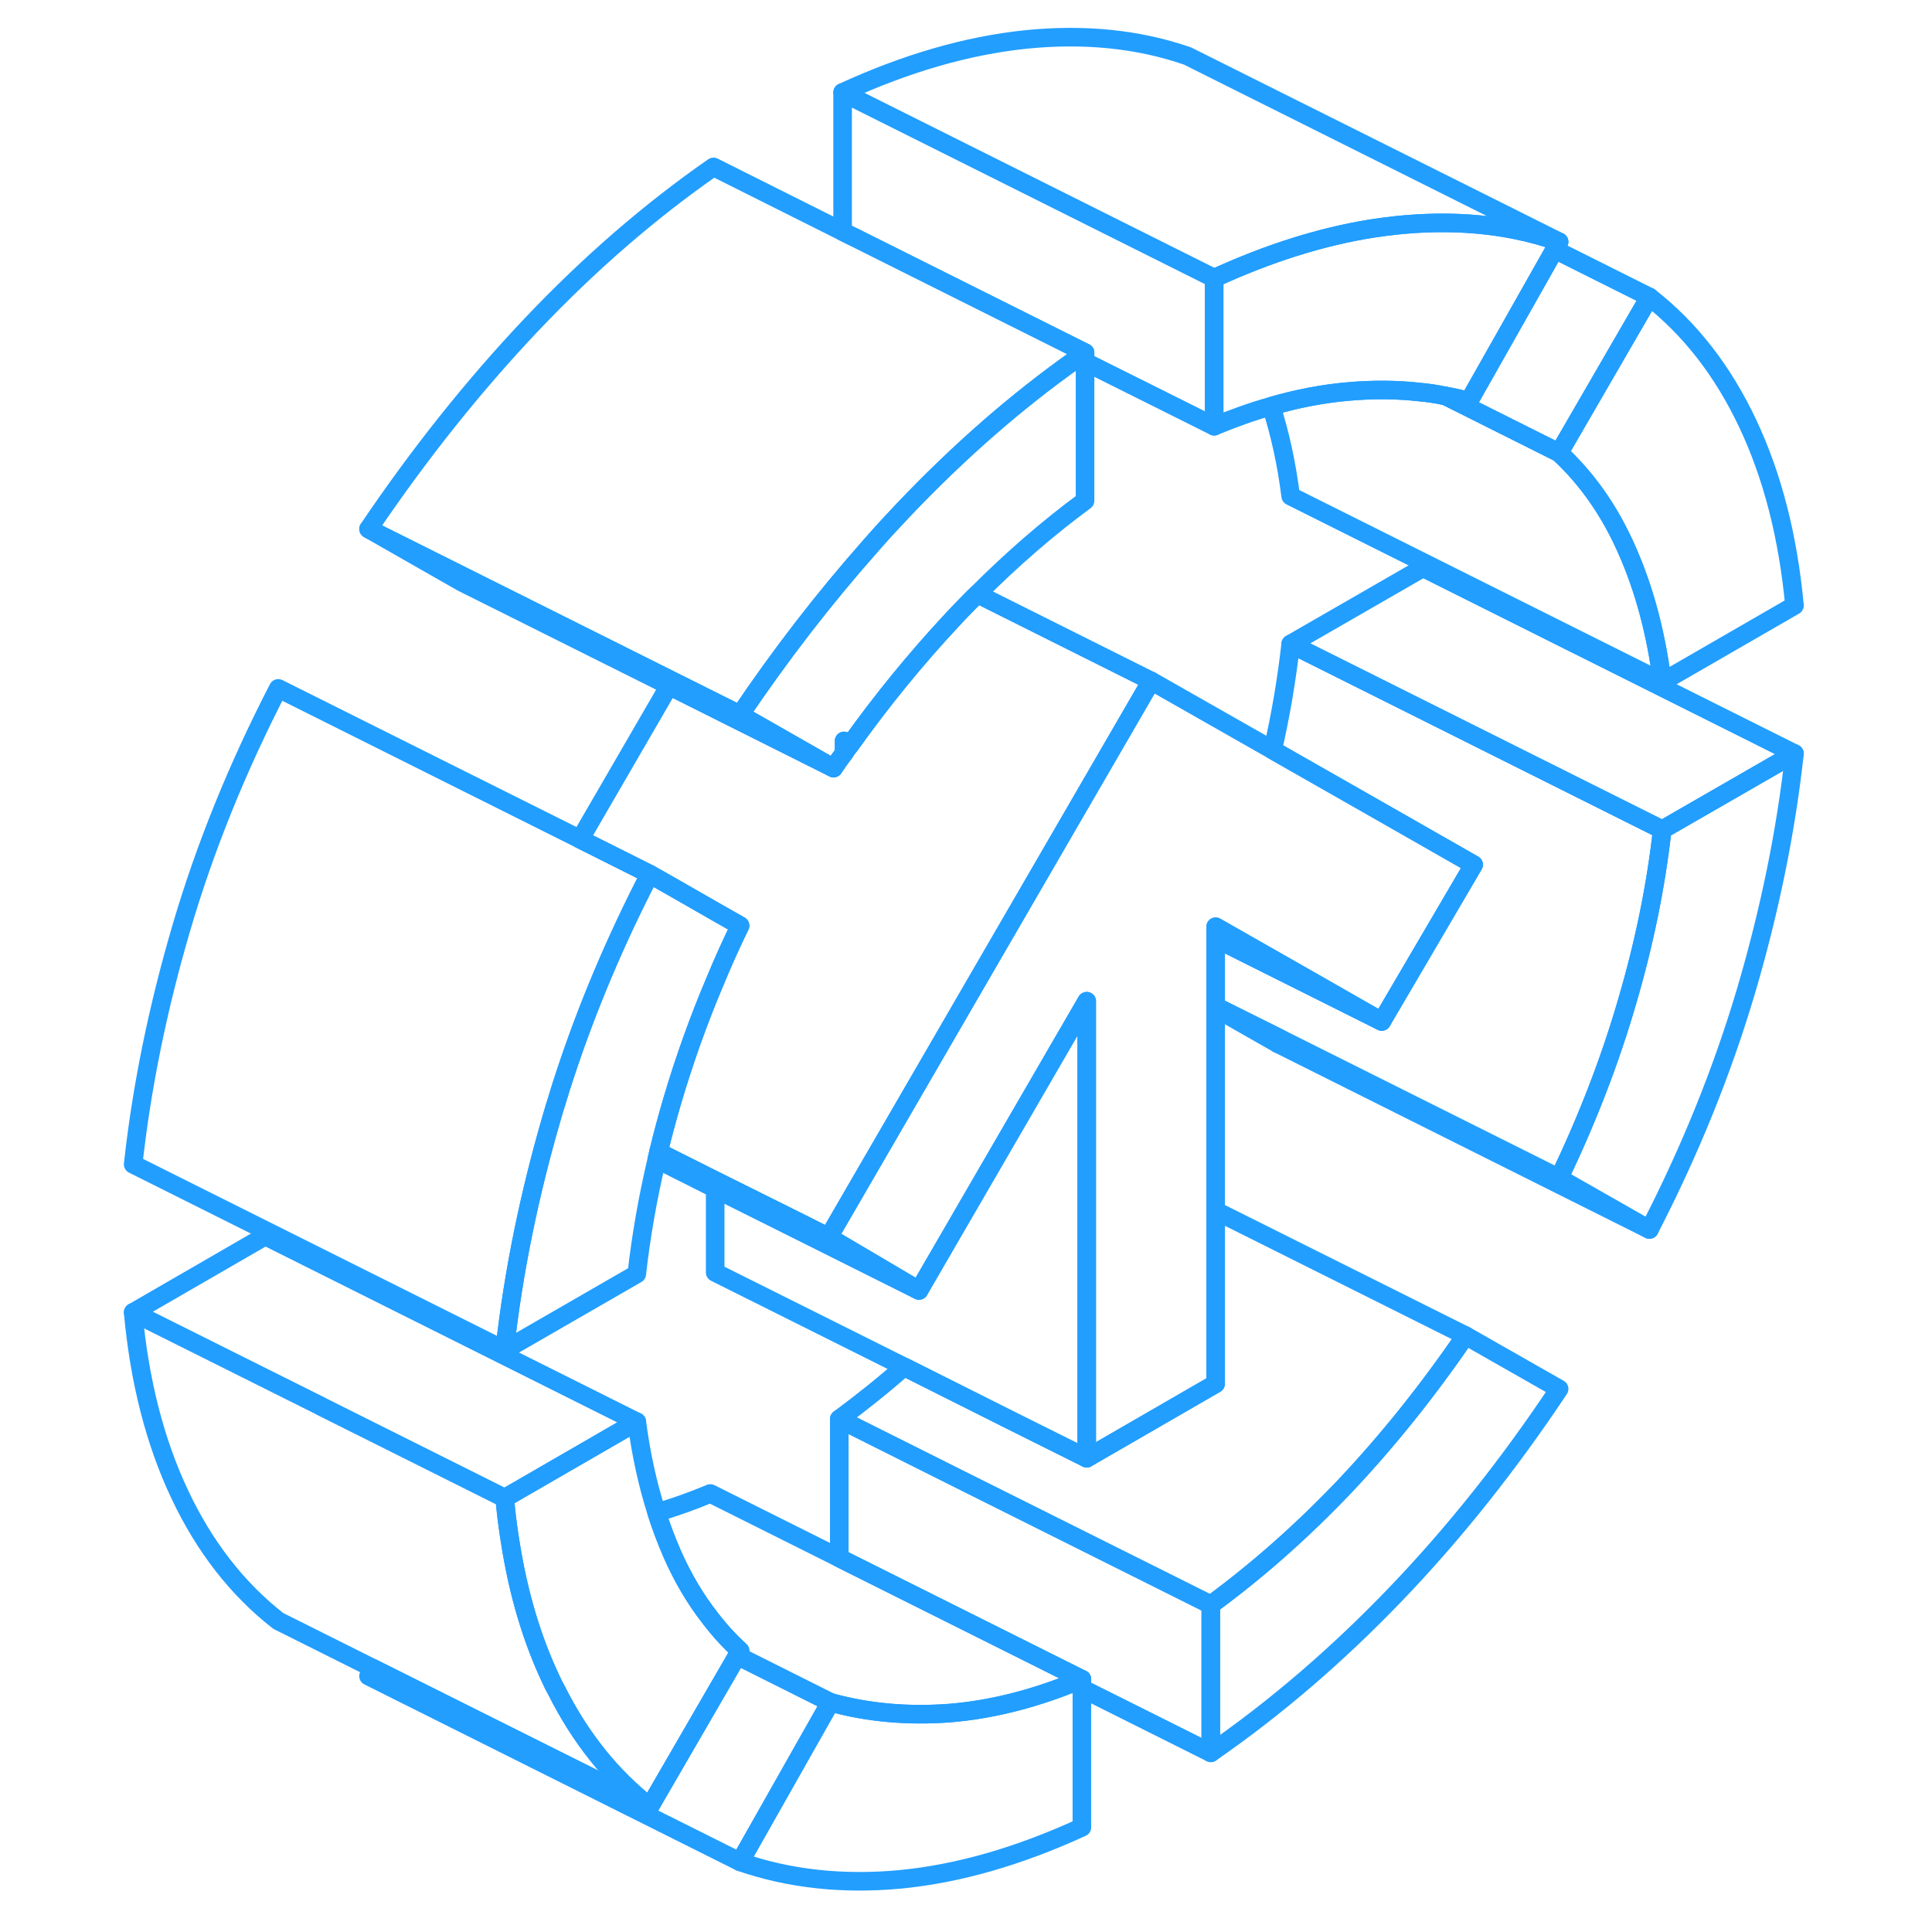 <svg width="48" height="48" viewBox="0 0 95 104" fill="none" xmlns="http://www.w3.org/2000/svg" stroke-width="1px" stroke-linecap="round" stroke-linejoin="round"><path d="M40.938 39.885V40.545C41.038 40.385 41.148 40.235 41.278 40.075L40.938 39.885ZM74.388 71.895C72.368 74.855 70.208 77.545 67.928 79.965C65.638 82.375 63.228 84.515 60.678 86.385V94.355C64.148 91.955 67.468 89.105 70.618 85.825C73.768 82.545 76.708 78.855 79.428 74.765L74.388 71.895ZM84.978 44.665C84.638 47.725 83.998 50.835 83.068 53.985C82.148 57.145 80.928 60.285 79.428 63.415L84.288 66.185C86.488 61.925 88.218 57.635 89.498 53.315C90.768 48.995 91.638 44.745 92.098 40.565L84.978 44.665Z" stroke="#229EFF" stroke-linejoin="round"/><path d="M35.338 88.865L35.188 89.125L30.478 97.255C28.418 95.645 26.738 93.555 25.448 90.975C25.348 90.805 25.258 90.625 25.178 90.445C24.138 88.255 23.398 85.775 22.968 83.025C22.918 82.725 22.878 82.445 22.838 82.145C22.768 81.655 22.718 81.155 22.668 80.645L29.778 76.535C30.008 78.295 30.368 79.925 30.848 81.425C31.098 82.205 31.378 82.945 31.688 83.655C32.258 84.945 32.938 86.095 33.738 87.115C34.228 87.755 34.758 88.335 35.338 88.865Z" stroke="#229EFF" stroke-linejoin="round"/><path d="M53.908 18.985V26.955C51.908 28.425 49.978 30.105 48.108 31.975C47.948 32.125 47.798 32.285 47.638 32.445C47.338 32.745 47.048 33.055 46.748 33.375C44.808 35.455 42.978 37.695 41.278 40.075L40.938 39.885V40.545C40.738 40.805 40.548 41.075 40.368 41.345L35.338 38.475C37.538 35.215 39.868 32.205 42.328 29.425C42.398 29.345 42.468 29.265 42.538 29.185C43.048 28.605 43.568 28.045 44.098 27.485C47.108 24.315 50.238 21.575 53.508 19.275C53.638 19.175 53.778 19.075 53.908 18.985Z" stroke="#229EFF" stroke-linejoin="round"/><path d="M74.828 46.545L69.878 54.985L65.958 52.745L60.988 49.915L60.938 49.885V74.485L53.998 78.495V53.895L44.968 69.465L40.108 66.595L52.018 46.055L57.468 36.655L64.008 40.375L69.448 43.475L74.828 46.545Z" stroke="#229EFF" stroke-linejoin="round"/><path d="M92.098 32.595L84.978 36.705C84.638 34.045 83.998 31.675 83.068 29.585C82.148 27.495 80.928 25.765 79.428 24.375L84.288 15.985C86.488 17.705 88.248 19.975 89.578 22.795C90.908 25.605 91.748 28.875 92.098 32.595Z" stroke="#229EFF" stroke-linejoin="round"/><path d="M60.938 54.176V54.276L64.288 56.186C64.338 56.096 64.378 56.006 64.428 55.916L60.938 54.176Z" stroke="#229EFF" stroke-linejoin="round"/><path d="M74.388 71.896C72.368 74.856 70.208 77.546 67.928 79.966C65.638 82.376 63.228 84.516 60.678 86.386L46.848 79.476L40.678 76.386C41.868 75.506 43.038 74.576 44.168 73.576L49.968 76.486L53.998 78.496L60.938 74.486V65.176L74.388 71.896Z" stroke="#229EFF" stroke-linejoin="round"/><path d="M30.478 97.255L10.478 87.255C8.278 85.535 6.508 83.266 5.178 80.445C3.848 77.635 3.008 74.365 2.668 70.645L12.758 75.686L22.668 80.645C22.718 81.156 22.768 81.656 22.838 82.145C22.878 82.445 22.918 82.725 22.968 83.016C23.398 85.775 24.138 88.255 25.178 90.445C25.258 90.626 25.348 90.805 25.448 90.975C26.738 93.555 28.418 95.645 30.478 97.255Z" stroke="#229EFF" stroke-linejoin="round"/><path d="M53.908 18.985C53.778 19.075 53.638 19.175 53.508 19.275C50.238 21.575 47.108 24.315 44.098 27.485C43.568 28.045 43.048 28.605 42.538 29.185C42.468 29.265 42.398 29.345 42.328 29.425C39.868 32.205 37.538 35.215 35.338 38.475L31.678 36.645L20.558 31.085L15.338 28.475C18.058 24.445 20.978 20.785 24.098 17.485C27.228 14.185 30.498 11.355 33.908 8.985L40.858 12.465L41.398 12.735H41.408L53.908 18.985Z" stroke="#229EFF" stroke-linejoin="round"/><path d="M35.338 49.826C34.858 50.816 34.408 51.806 33.998 52.806C33.088 54.946 32.328 57.096 31.688 59.256C31.418 60.176 31.168 61.106 30.948 62.016C30.918 62.146 30.888 62.276 30.858 62.406C30.368 64.486 30.008 66.536 29.778 68.576L22.668 72.676C23.128 68.496 23.998 64.246 25.268 59.926C25.298 59.836 25.318 59.746 25.348 59.656C25.388 59.526 25.428 59.406 25.468 59.276C25.618 58.776 25.768 58.286 25.938 57.786C27.128 54.186 28.638 50.616 30.478 47.056L31.748 47.776L33.998 49.066L35.338 49.826Z" stroke="#229EFF" stroke-linejoin="round"/><path d="M53.998 53.895V78.496L49.968 76.486L44.168 73.576L33.998 68.496V63.986L38.188 66.076L44.968 69.466L53.998 53.895Z" stroke="#229EFF" stroke-linejoin="round"/><path d="M84.978 44.666C84.638 47.725 83.998 50.836 83.068 53.986C82.148 57.145 80.928 60.285 79.428 63.416L64.428 55.916L60.938 54.175V50.516L69.878 54.986L74.828 46.545L69.448 43.475L64.008 40.376C64.448 38.456 64.768 36.556 64.978 34.666L70.938 37.645L84.978 44.666Z" stroke="#229EFF" stroke-linejoin="round"/><path d="M92.098 40.565L84.978 44.665L70.938 37.645L64.978 34.665L72.098 30.565L92.098 40.565Z" stroke="#229EFF" stroke-linejoin="round"/><path d="M84.978 36.706L64.978 26.706C64.758 24.966 64.408 23.356 63.928 21.866C65.328 21.456 66.708 21.196 68.058 21.076C69.398 20.956 70.688 20.966 71.928 21.106C72.388 21.146 72.848 21.216 73.298 21.316H73.318L79.428 24.376C80.928 25.766 82.148 27.496 83.068 29.586C83.998 31.676 84.638 34.046 84.978 36.706Z" stroke="#229EFF" stroke-linejoin="round"/><path d="M60.858 14.976V22.946L53.908 19.476V18.986L41.408 12.736H41.398L40.858 12.466V4.976L53.698 11.396L59.478 14.286L60.858 14.976Z" stroke="#229EFF" stroke-linejoin="round"/><path d="M79.428 13.015C78.668 12.755 77.878 12.536 77.078 12.376C75.078 11.976 72.958 11.896 70.708 12.126C70.248 12.175 69.788 12.236 69.328 12.306C66.598 12.745 63.778 13.636 60.858 14.976L59.478 14.286L53.698 11.396L40.858 4.976C44.268 3.406 47.548 2.456 50.708 2.126C53.858 1.806 56.768 2.096 59.428 3.016L79.428 13.015Z" stroke="#229EFF" stroke-linejoin="round"/><path d="M79.428 13.015L79.188 13.435L74.568 21.605C74.158 21.485 73.738 21.386 73.318 21.316H73.298C72.848 21.215 72.388 21.145 71.928 21.105C70.688 20.965 69.398 20.956 68.058 21.076C66.708 21.195 65.328 21.456 63.928 21.866C62.918 22.145 61.898 22.515 60.858 22.945V14.976C63.778 13.636 66.598 12.745 69.328 12.306C69.788 12.236 70.248 12.175 70.708 12.126C72.958 11.896 75.078 11.976 77.078 12.376C77.878 12.536 78.668 12.755 79.428 13.015Z" stroke="#229EFF" stroke-linejoin="round"/><path d="M84.288 15.986L79.428 24.375L73.318 21.316C73.738 21.386 74.158 21.485 74.568 21.605L79.188 13.435L84.288 15.986Z" stroke="#229EFF" stroke-linejoin="round"/><path d="M84.288 66.186L64.288 56.185" stroke="#229EFF" stroke-linejoin="round"/><path d="M57.468 36.656L52.018 46.056L40.108 66.596L38.598 65.836L33.998 63.546L30.948 62.016C31.168 61.106 31.418 60.176 31.688 59.256C32.328 57.096 33.088 54.946 33.998 52.806C34.408 51.806 34.858 50.816 35.338 49.826L33.998 49.066L31.748 47.776L30.478 47.056L26.728 45.176L31.518 36.916L40.368 41.346C40.548 41.076 40.738 40.806 40.938 40.546C41.038 40.386 41.148 40.236 41.278 40.076C42.978 37.696 44.808 35.456 46.748 33.376C47.048 33.056 47.338 32.746 47.638 32.446C47.798 32.286 47.948 32.126 48.108 31.976L57.468 36.656Z" stroke="#229EFF" stroke-linejoin="round"/><path d="M44.968 69.466L38.188 66.076L33.998 63.986L30.858 62.406C30.888 62.276 30.918 62.146 30.948 62.016L33.998 63.546L38.598 65.836L40.108 66.596L44.968 69.466Z" stroke="#229EFF" stroke-linejoin="round"/><path d="M60.678 86.386V94.356L53.738 90.886V90.396L41.078 84.066L40.678 83.866V76.386L46.848 79.476L60.678 86.386Z" stroke="#229EFF" stroke-linejoin="round"/><path d="M53.738 90.395V98.365C50.318 99.936 47.068 100.865 43.968 101.165C40.878 101.455 37.998 101.145 35.338 100.225L40.198 91.635C42.218 92.195 44.358 92.385 46.618 92.216C48.708 92.046 50.898 91.525 53.188 90.615H53.198C53.378 90.546 53.558 90.475 53.738 90.395Z" stroke="#229EFF" stroke-linejoin="round"/><path d="M53.738 90.395C53.558 90.475 53.378 90.546 53.198 90.615H53.188C50.898 91.525 48.708 92.046 46.618 92.216C44.358 92.385 42.218 92.195 40.198 91.635L35.188 89.126L35.338 88.865C34.758 88.335 34.228 87.755 33.738 87.115C32.938 86.096 32.258 84.945 31.688 83.656C31.378 82.945 31.098 82.206 30.848 81.425C31.788 81.145 32.758 80.805 33.738 80.395L40.678 83.865L41.078 84.066L53.738 90.395Z" stroke="#229EFF" stroke-linejoin="round"/><path d="M40.198 91.635L35.338 100.225L15.338 90.225L15.578 89.805L30.478 97.255L35.188 89.126L40.198 91.635Z" stroke="#229EFF" stroke-linejoin="round"/><path d="M29.778 76.536L22.668 80.646L12.758 75.696V75.686L2.668 70.646L9.778 66.536L29.778 76.536Z" stroke="#229EFF" stroke-linejoin="round"/><path d="M30.478 47.056C28.638 50.616 27.128 54.186 25.938 57.786C25.768 58.286 25.618 58.776 25.468 59.276C25.428 59.406 25.388 59.526 25.348 59.656C25.318 59.746 25.298 59.836 25.268 59.926C23.998 64.246 23.128 68.496 22.668 72.676L2.668 62.676C3.128 58.496 3.998 54.246 5.268 49.926C6.538 45.606 8.278 41.316 10.478 37.056L26.728 45.176L30.478 47.056Z" stroke="#229EFF" stroke-linejoin="round"/><path d="M40.368 41.346L31.518 36.916L20.368 31.346L15.338 28.476L20.558 31.086L31.678 36.646L35.338 38.476L40.368 41.346Z" stroke="#229EFF" stroke-linejoin="round"/><path d="M69.878 54.986L60.938 50.516V49.886L60.988 49.916L65.958 52.746L69.878 54.986Z" stroke="#229EFF" stroke-linejoin="round"/></svg>